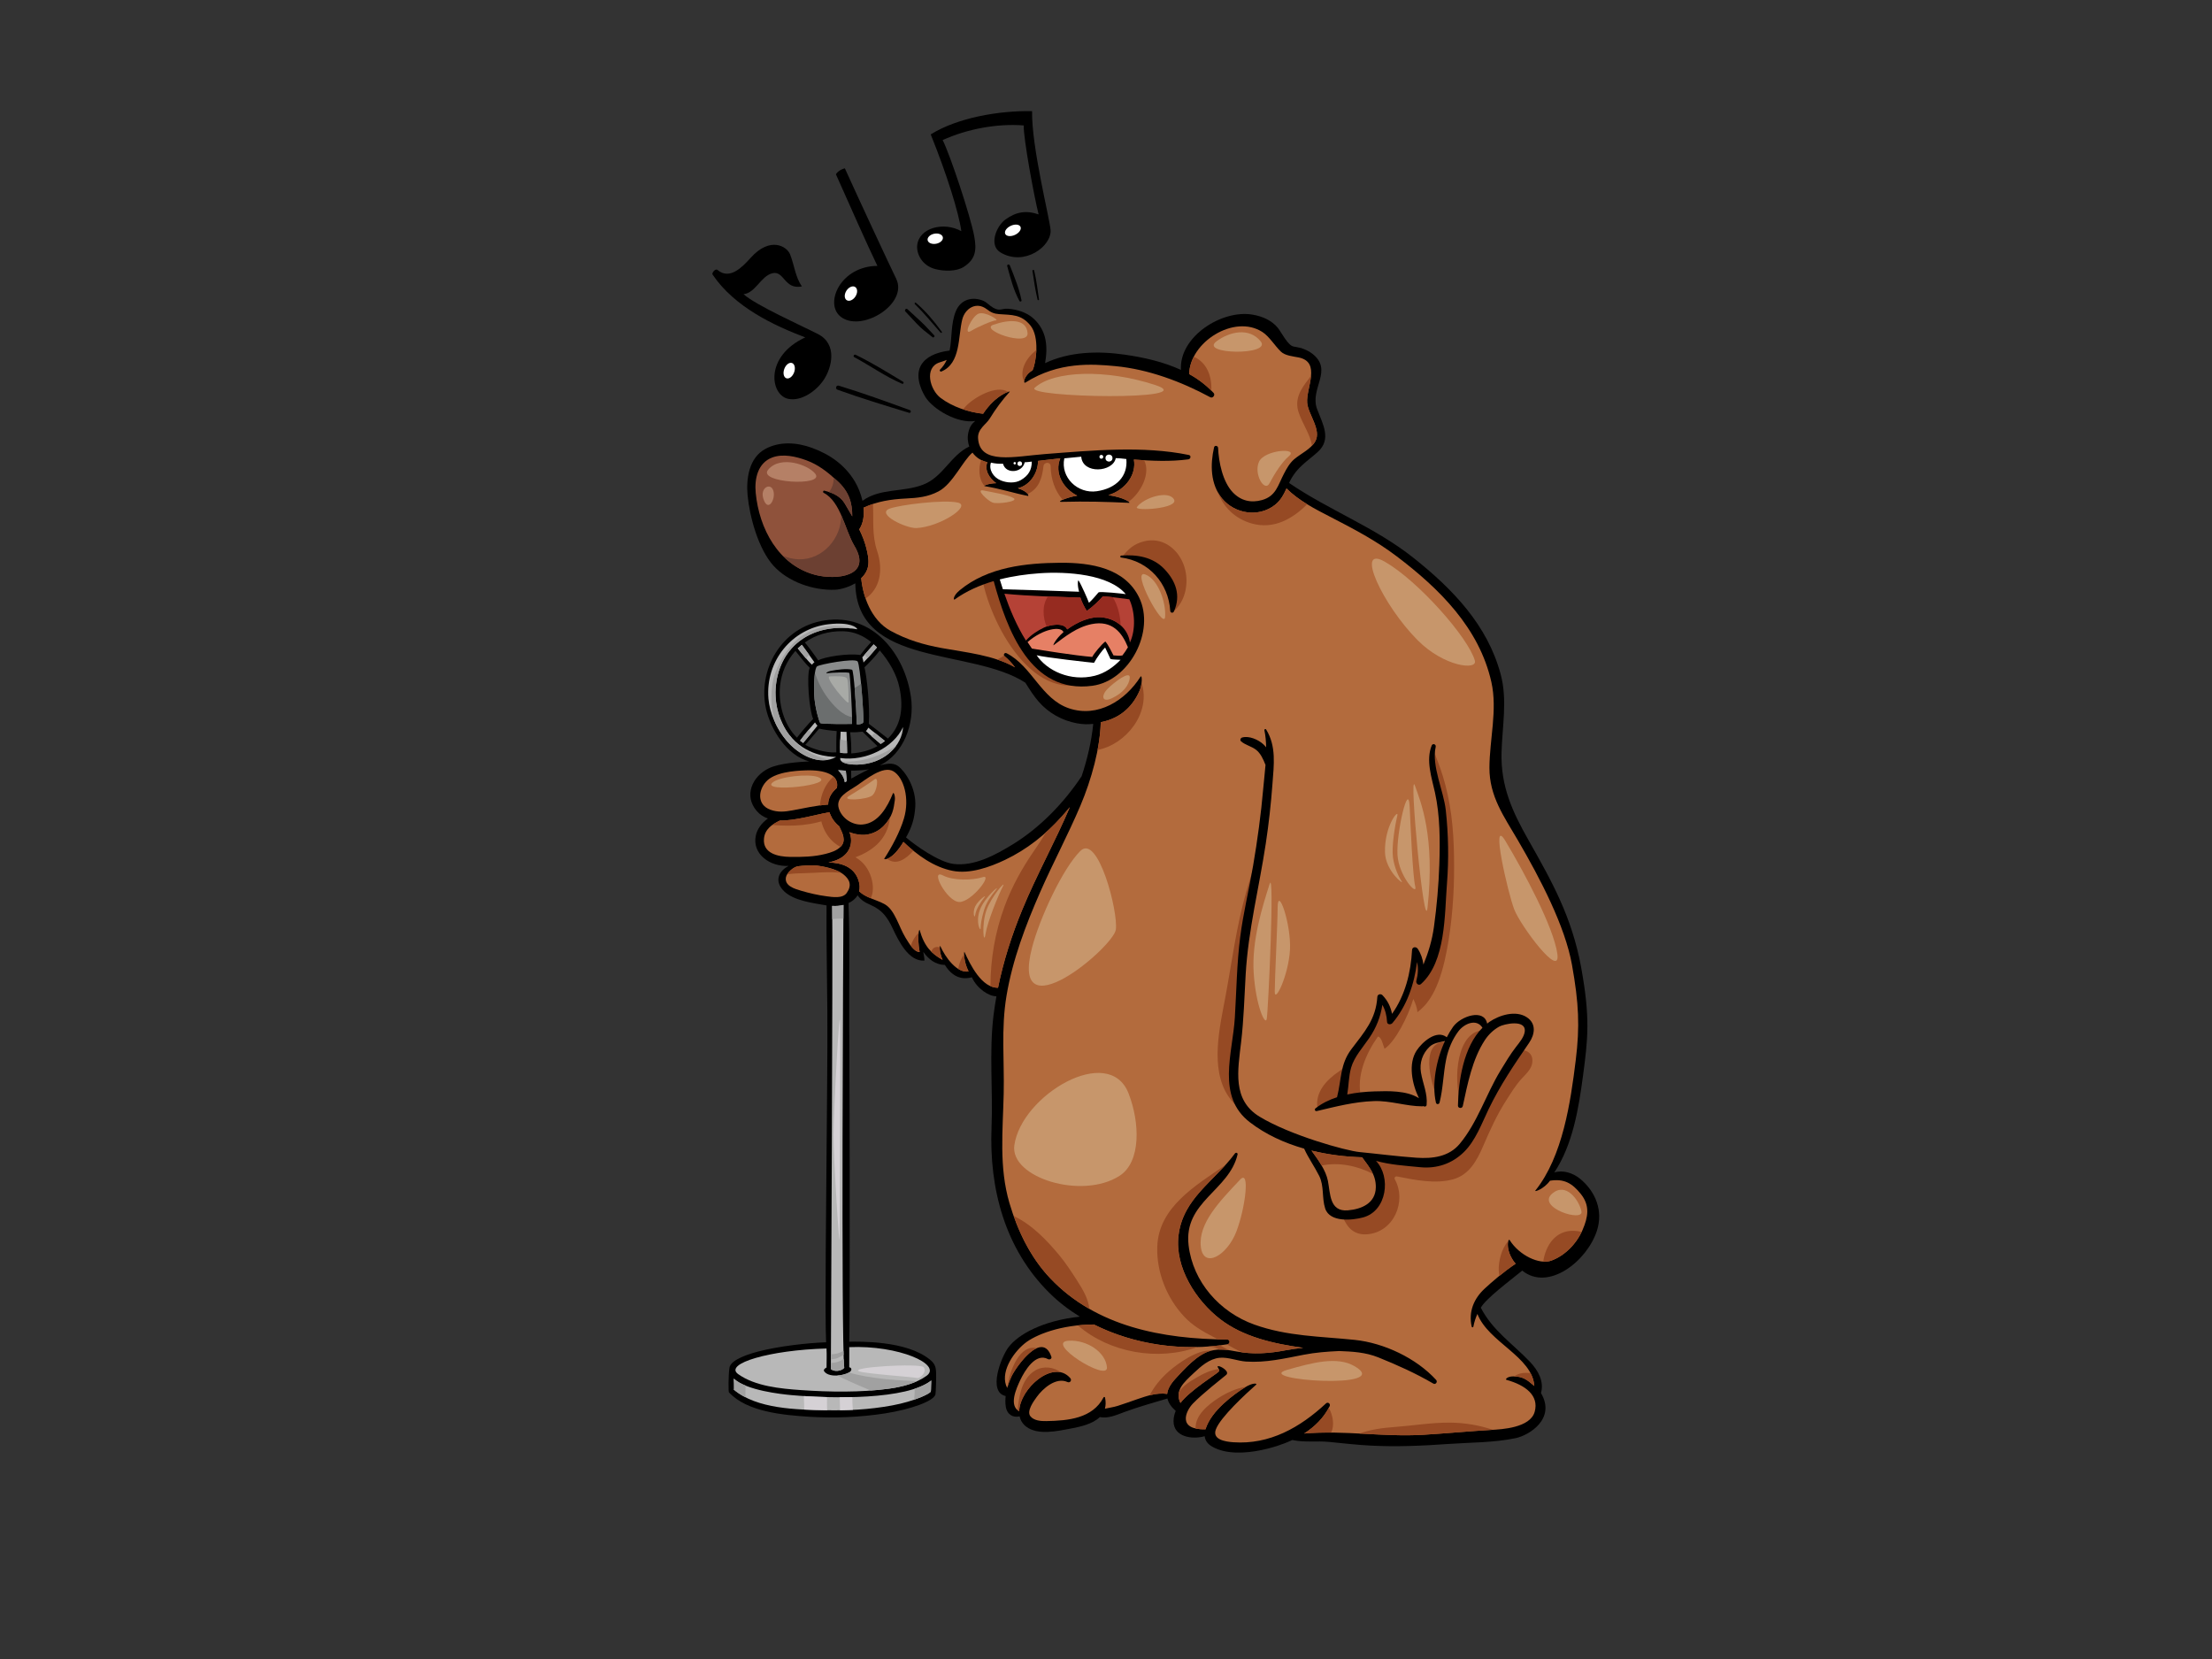 <?xml version="1.0" encoding="utf-8"?>
<!-- Generator: Adobe Illustrator 17.0.0, SVG Export Plug-In . SVG Version: 6.00 Build 0)  -->
<!DOCTYPE svg PUBLIC "-//W3C//DTD SVG 1.1//EN" "http://www.w3.org/Graphics/SVG/1.1/DTD/svg11.dtd">
<svg version="1.1" id="Layer_1" xmlns="http://www.w3.org/2000/svg" xmlns:xlink="http://www.w3.org/1999/xlink" x="0px" y="0px"
	 width="800px" height="600px" viewBox="0 0 800 600" enable-background="new 0 0 800 600" xml:space="preserve">
<rect x="0" y="0" width="800" height="600" fill="#333333" stroke="none"/>
<g>
	<path d="M571.553,426.397c-2.667-2.225-6.331-3.341-9.419-2.355c6.703-10.125,8.811-23.158,10.388-35.021
		c1.761-13.284,2.67-20.754-0.659-39.058c-3.329-18.301-10.627-31.248-18.997-46.007c-5.906-10.414-10.15-19.597-9.811-31.891
		c0.26-9.399,2.169-18.842-0.293-28.12c-4.752-17.898-17.439-30.971-31.561-42.196c-13.932-11.079-30.423-17.144-44.99-27.075
		c0.16-0.334,0.32-0.669,0.494-1.004c2.425-4.67,5.965-6.736,9.8-10.138c5.241-4.652,1.855-10.205-0.156-15.576
		c-2.818-7.525,6.134-14.084-1.89-20.154c-1.233-0.935-2.46-1.406-3.88-1.923c-0.933-0.184-1.865-0.375-2.796-0.566
		c-2.016-0.414-4.209-4.924-5.605-6.692c-2.198-2.779-5.694-4.223-9.08-4.816c-11.139-1.962-26.705,7.926-25.992,19.978
		c-6.32-2.918-13.377-4.499-20.095-5.481c-10.011-1.46-20.219-1.125-29.036,3.028c1.025-5.972,0.652-11.84-4.348-16.265
		c-2.413-2.136-5.9-3.185-9.044-3.403c-2.667-0.186-3.132,1.393-6.501-1.133c-0.687-0.517-1.519-1.335-2.342-1.692
		c-3.977-1.714-8.234-0.61-10.022,3.661c-1.892,4.519-1.335,9.662-2.272,14.294c-3.532,0.441-7.439,1.554-9.675,4.312
		c-2.971,3.664-1.288,8.866,0.872,12.417c2.727,4.483,11.743,9.782,18.053,8.727c-1.089,0.932-1.955,1.915-2.452,4.069
		c-0.414,1.796-0.267,3.581,0.31,5.181c-6.76,3.17-9.474,11.024-16.691,13.787c-7.438,2.847-15.484,1.167-21.935,5.839
		c-0.575-2.577-1.596-5.042-2.745-6.973c-3.558-5.969-9.024-9.807-15.514-12.178c-5.495-2.006-11.726-2.448-16.961,0.44
		c-5.889,3.252-6.865,10.826-6.332,16.635c0.724,7.875,3.915,19.515,9.355,25.533c5.324,5.887,14.43,8.996,22.197,8.712
		c2.474-0.091,5.397-1.178,7.414-2.324c0.44,30.447,41.97,23.246,61.5,35.936c1.496,2.389,2.995,4.774,4.825,6.869
		c3.586,4.111,8.469,6.816,13.797,7.813c2.047,0.382,4.027,0.436,5.923,0.216c-0.66,6.532-2.17,12.808-4.194,18.931
		c-6.478,9.695-15.014,18.552-24.864,24.607c-6.323,3.886-13.966,8.028-21.446,7.117c-5.363-0.654-13.916-6.768-17.204-9.597
		c2.064-3.598,3.065-6.712,3.346-11.023c0.449-6.904-3.712-12.944-6.221-14.782c-2.036-1.491-4.683-0.678-6.514-0.292
		c8.392-4.066,12.578-14.829,11.18-24.642c-2.235-15.665-13.809-30.4-31.192-27.751c-15.915,2.427-24.258,18.171-21.261,31.858
		c1.661,7.577,7.611,17.096,15.662,19.144c-3.882,0.192-10.864,0.678-14.603,2.483c-6.04,2.918-9.133,9.917-4.408,15.43
		c1.145,1.338,2.529,2.204,4.07,2.735c-2.203,1.501-3.913,3.835-4.4,6.262c-1.332,6.649,5.172,11.248,11.912,10.884
		c-3.521,1.734-5.464,5.535-1.642,9.198c3.589,3.442,10.428,4.214,15.326,5.091c-0.103,12.781,0.205,25.969,0.295,38.85
		c0.098,13.972-0.204,37.329-0.292,51.302c-0.086,13.409-0.649,58.342-0.158,67.844c-7.066,0.258-17.251,1.442-24.471,3.323
		c-2.817,0.734-10.079,2.809-10.495,5.924c-0.416,3.117-0.378,8.641-0.186,8.849c6.512,7.099,19.672,8.245,29.271,8.855
		c8.706,0.551,18.526,0.127,27.143-1.22c9.52-1.489,17.704-4.481,18.275-6.872c0.173-0.722,0.331-6.54,0.218-8.31
		c-0.113-1.77-0.535-2.905-2.192-4.262c-8.552-7.01-25.665-6.501-29.198-6.495c0.224-6.534,0.163-47.282,0.163-61.084
		c0-14.486-0.085-38.336-0.162-52.819c-0.08-14.812,0.242-30.473-0.25-44.734c1.386-0.651,2.558-1.577,3.268-2.817
		c1.177,1.738,2.732,2.63,4.801,3.543c4.225,1.867,6.035,4.515,7.965,8.588c2.054,4.338,5.661,11.881,11.401,11.498
		c0.074-0.855-0.372-2.685-0.412-3.16c1.903,2.657,4.438,4.688,7.813,4.721c3.347,5.433,7.476,5.094,9.771,4.478
		c1.832,4.114,6.319,7.004,8.882,6.839c-0.426,2.385-0.807,4.779-1.093,7.194c-1.577,13.311-0.144,26.868-0.683,40.248
		c-0.891,22.148,4.821,43.892,20.901,59.845c3.323,3.297,7.043,6.147,11.026,8.606c-13.214,1.403-22.252,6.334-25.823,11.097
		c-2.644,3.527-7.587,16.208-0.998,17.611c-0.138,1.245-0.148,2.498,0.027,3.734c0.417,2.936,2.617,4.206,5.019,3.617
		c0.307,1.405,1.041,2.676,2.338,3.687c4.204,3.268,11.417,1.619,16.152,0.728c3.692-0.693,8.004-1.714,10.513-4.153
		c2.974,0.627,6.052-0.782,8.901-1.831c5.213-1.92,10.279-3.315,15.554-4.889c0.329,1.506,1.318,2.976,2.995,4.493
		c-0.504,1.192-0.786,2.451-0.776,3.794c0.037,5.623,6.737,6.634,11.255,5.35c0.154,1.468,0.965,2.767,2.707,3.764
		c5.076,2.91,12.169,2.403,17.701,1.272c3.76-0.77,7.66-1.962,11.294-3.669c0.007,0.001,0.013,0.008,0.02,0.008
		c4.416,0.961,8.903,0.248,13.383,0.698c5.01,0.504,9.974,1.068,15.01,1.328c9.354,0.482,18.7,0.066,28.034-0.597
		c8.008-0.568,16.445-0.447,24.317-2.102c4.794-1.006,14.675-6.942,9.162-16.312c1.196-4.199-1.042-8.21-4.008-11.314
		c-6.407-6.704-13.46-11.248-17.753-19.54c1.722-3.21,10.159-9.509,14.983-13.432c9.425,7.654,23.456-3.415,27.014-14.438
		C579.866,437.939,577.111,431.029,571.553,426.397z M311.134,236.892c-4.467-0.683-12.979,0.625-15.221,1.948
		c-0.896-1.376-3.565-5.008-4.824-6.482c3.971-2.838,8.67-4.152,13.795-4.061c3.932,0.073,7.317,1.583,10.179,3.901
		C313.731,233.616,312.348,235.275,311.134,236.892z M325.283,248.611c1.721,8.049,0.25,14.312-4.165,18.496
		c-0.683-0.536-5.545-4.373-6.896-5.315c0.419-6.587-0.71-16.96-1.569-20.464c1.627-1.535,3.779-3.749,5.534-6.078
		C321.645,239.311,324.261,243.832,325.283,248.611z M292.839,241.513c-1.217,2.781-0.137,15.659,1.259,18.496
		c-1.413,1.32-5.067,5.67-5.868,6.789c-5.066-5.042-6.747-12.814-6.091-18.87c0.503-4.643,2.312-8.843,5.538-12.528
		C288.999,237.026,291.395,240.189,292.839,241.513z M302.454,272.113c-4.086,0.276-9.294-1.554-11.213-2.734
		c0.878-0.905,3.341-3.907,5.022-5.866c1.992,0.473,4.317,0.732,6.334,0.88C302.394,267.044,302.476,271.505,302.454,272.113z
		 M317.346,269.851c-2.736,1.504-5.966,2.421-9.484,2.634c0.067-2.438-0.071-5.262-0.402-7.654c1.812,0.062,3.22-0.074,4.519-0.213
		C312.766,265.533,316.516,268.991,317.346,269.851z M307.824,278.697c1.366,0.023,4.648-0.065,6.452-0.497
		c-1.851,0.878-5.809,3.055-6.409,3.376C307.868,280.784,307.812,279.716,307.824,278.697z"/>
	<path fill="#8F523B" d="M294.848,207.912c-13.388-3.531-20.287-16.782-21.531-29.633c-0.492-5.096,0.718-10.826,5.937-12.806
		c3.931-1.492,8.68-0.359,12.445,1.024c4.331,1.59,7.695,4.317,11.057,7.371c4.376,3.975,5.494,8.035,5.472,12.882
		c-0.886-1.539-1.789-3.054-2.646-4.536c-1.625-2.808-4.438-4.002-7.435-4.75c-0.473-0.115-0.653,0.578-0.249,0.785
		c6.207,3.178,7.693,13.488,11.094,19.15C315.74,208.639,302.174,209.844,294.848,207.912z"/>
	<path fill="#6C4032" d="M299.811,177.951c2.346,0.775,4.451,1.986,5.77,4.262c0.857,1.482,1.76,2.997,2.646,4.536
		c0.022-4.847-1.096-8.907-5.472-12.882c-0.418-0.381-0.835-0.754-1.254-1.121C301.567,174.616,300.974,176.547,299.811,177.951z"/>
	<path fill="#6C4032" d="M308.993,197.399c-1.815-3.025-3.089-7.368-4.823-11.245c0.381,8.28-6.589,16.399-15.317,16.128
		c-2.038-0.062-3.98-0.554-5.825-1.361c3.154,3.246,7.071,5.736,11.819,6.991C302.174,209.844,315.74,208.639,308.993,197.399z"/>
	<path fill="#B8B8B8" d="M309.859,276.539c-3.69,0.044-6.268-0.859-5.961-2.398c9.156,1.323,19.387-3.869,22.705-11.213
		C326.326,269.441,319.935,276.415,309.859,276.539z"/>
	<path fill="#B8B8B8" d="M306.387,272.39c-0.829,0.03-2.089-0.032-2.519-0.124c-0.153-2.211,0.031-5.128,0.154-7.648
		c0.496,0.08,1.982,0.05,2.119,0.068C306.274,267.102,306.341,269.866,306.387,272.39z"/>
	<path fill="#B8B8B8" d="M305.906,278.739c0.162,1.356,0.216,2.627,0.322,3.79c-0.228,0.131-0.458,0.249-0.682,0.387
		c-0.322-1.973-1.329-3.246-2.439-4.356C303.525,278.564,305.17,278.667,305.906,278.739z"/>
	<path fill="#8A8C8C" d="M296.647,261.485c-0.398-0.492-2.078-6.055-2.19-10.524c-0.113-4.471,0.134-9.203,1.024-9.94
		c0.892-0.735,13.577-3.102,14.682-1.811c0.957,1.113,2.429,21.29,2.031,22.056c-0.304,0.584-1.608,0.813-2.335,0.705
		c-0.125-5.865-1.102-19.588-1.691-19.754c-1.752-0.489-5.443-0.063-7.843,0.444c-1.099,0.233-1.989,0.941-1.16,0.817
		c1.26-0.186,7.801-0.512,8.02-0.062c0.218,0.452,1.044,12.596,0.973,18.395C307.809,261.832,297.047,261.976,296.647,261.485z"/>
	<path fill="#6B6E6E" d="M299.246,252.252c-2.019-2.738-3.5-5.726-4.517-8.887c-0.273,1.959-0.341,4.826-0.272,7.596
		c0.113,4.469,1.792,10.032,2.19,10.524c0.4,0.491,11.162,0.347,11.511,0.326c0.009-0.737,0.004-1.574-0.013-2.478
		C304.607,258.801,301.202,254.904,299.246,252.252z"/>
	<path fill="#6B6E6E" d="M309.445,248.612c-0.125,0.071-0.247,0.088-0.362,0.083c0.378,4.421,0.707,10.044,0.775,13.276
		c0.727,0.107,2.031-0.121,2.335-0.705c0.239-0.459-0.194-7.871-0.784-13.988C310.782,247.759,310.139,248.221,309.445,248.612z"/>
	<path fill="#B8B8B8" d="M288.509,234.495c0.477-0.453,0.976-0.884,1.494-1.291c0.723,0.939,3.752,5.171,4.554,6.334
		c-0.118,0-0.732,0.601-0.908,0.856C292.378,239.331,289.371,235.596,288.509,234.495z"/>
	<path fill="#B8B8B8" d="M294.745,261.276c0.271,0.418,0.572,0.808,0.896,1.174c-1.02,1.37-4.264,5.072-5.181,6.263
		c-0.379-0.261-0.746-0.547-1.104-0.85C290.504,266.245,293.053,263.237,294.745,261.276z"/>
	<path fill="#B8B8B8" d="M313.159,264.394c0.292-0.18,0.85-1.078,0.878-1.22c1.69,1.353,5.263,4.194,6.022,4.824
		c-0.36,0.278-1.153,0.82-1.536,1.074C317.448,268.241,314.468,265.632,313.159,264.394z"/>
	<path fill="#B8B8B8" d="M315.971,233.033c0.318,0.294,0.897,0.793,1.2,1.106c-1.137,1.424-3.799,4.413-4.888,5.468
		c-0.048-0.686-0.304-1.381-0.427-1.874C313.053,236.381,314.68,234.445,315.971,233.033z"/>
	<path fill="#B8B8B8" d="M284.468,267.855c-3.656-4.298-6.125-10.047-6.553-15.187c-1.13-13.527,8.454-25.403,21.807-26.919
		c7.806-0.887,10.322,1.229,10.292,1.844c-14.594-2.61-26.912,4.64-29.217,18.895c-1.09,6.738,0.549,13.921,4.669,19.268
		c5.899,7.648,14.395,7.911,16.945,8.002C296.481,277.046,289.033,273.226,284.468,267.855z"/>
	<path fill="#B36B3D" d="M277.037,282.727c3.084-3.451,10.17-3.962,14.273-4.114c7.09-0.264,12.326,1.587,11.36,6.348
		c-1.827,1.577-3.129,3.513-3.152,6.028c-0.036,0-0.071-0.005-0.109-0.003c-4.313,0.34-8.5,1.284-12.744,2.077
		c-2.83,0.532-5.32,0.793-8.083-0.23C273.794,291.061,274.171,285.935,277.037,282.727z"/>
	<path fill="#B36B3D" d="M276.301,303.301c0.303-3.368,2.898-5.194,5.752-6.541c5.93,0.073,13.224-2.276,17.924-2.956
		c0.661,2.018,1.92,3.705,3.515,5.014c1.192,2.432,2.682,5.215,0.556,7.389c-1.464,1.497-3.549,2.119-5.519,2.624
		c-4.123,1.059-8.515,1.142-12.746,1.081C281.431,309.848,275.815,308.708,276.301,303.301z"/>
	<path fill="#964A24" d="M300.853,295.702c-0.346-0.598-0.655-1.223-0.877-1.898c-4.7,0.68-11.993,3.028-17.924,2.956
		c-0.98,0.461-1.921,0.986-2.759,1.607C286.667,298.957,293.892,298.652,300.853,295.702z"/>
	<path fill="#B8B8B8" d="M336.653,503.217c-0.103,0.728-5.754,3.556-14.046,5.085c-8.467,1.559-16.401,1.88-24.142,1.72
		c-10.213-0.208-24.778-0.4-33.08-7.449c0.054-0.119,0.088-0.257,0.088-0.421c0.006-1.184-0.002-2.374-0.085-3.554
		c4.52,4.25,17.169,5.638,20.922,5.971c14.855,1.317,41.665,1.713,50.497-5.301C336.712,500.371,336.757,502.489,336.653,503.217z"
		/>
	<path fill="#D5D1D5" d="M299.098,505.278c-2.932-0.074-5.756-0.204-8.359-0.371c0.042,1.628,0.085,3.256,0.117,4.888
		c2.678,0.13,5.261,0.181,7.609,0.228c0.226,0.006,0.455,0.006,0.681,0.009C299.095,508.445,299.075,506.863,299.098,505.278z"/>
	<path fill="#D5D1D5" d="M308.248,505.278c-1.517,0.038-3.034,0.056-4.538,0.054c0.02,1.569,0.047,3.139,0.101,4.705
		c1.534-0.018,3.079-0.063,4.635-0.139C308.315,508.361,308.262,506.822,308.248,505.278z"/>
	<path fill="#B8B8B8" d="M307.141,487.214c17.822-0.778,33.616,6.235,28.004,10.338c-3.768,2.757-9.009,4.045-13.552,4.672
		c-10.234,1.414-21.598,1.242-31.99,0.515c-7.349-0.515-16.47-1.371-22.625-5.768c-5.297-3.782,11.432-8.718,31.937-9.272
		c0.141,2.273,0.016,4.814,0.016,6.893c-0.034,0.009-1.39,0.63-0.831,1.402c1.923,2.649,8.74,1.284,9.664-0.258
		c0.295-0.494,0.156-1.092-0.623-1.247C307.143,492.67,307.141,489.865,307.141,487.214z"/>
	<path fill="#B8B8B8" d="M300.967,327.63c1.366,0.107,2.775-0.011,4.087-0.347c-0.094,13.314-0.879,156.257,0.27,167.413
		c-0.944,1.19-3.69,1.56-4.832,0.417C300.493,493.863,301.271,341.431,300.967,327.63z"/>
	<path fill="#A1A1A1" d="M306.69,275.448c-0.75,0.017-1.493-0.006-2.232-0.044c0.924,0.748,2.891,1.164,5.4,1.134
		c6.543-0.082,11.517-3.055,14.288-6.911C319.035,273.16,312.98,275.314,306.69,275.448z"/>
	<path fill="#A1A1A1" d="M303.889,267.411c-0.075,1.714-0.119,3.432-0.021,4.854c0.43,0.092,1.69,0.154,2.519,0.124
		c-0.028-1.471-0.063-3.019-0.113-4.536C305.469,267.772,304.672,267.629,303.889,267.411z"/>
	<path fill="#A1A1A1" d="M305.906,278.739c0.162,1.356,0.216,2.627,0.322,3.79c-0.228,0.131-0.458,0.249-0.682,0.387
		c-0.322-1.973-1.329-3.246-2.439-4.356C303.525,278.564,305.17,278.667,305.906,278.739z"/>
	<path fill="#A1A1A1" d="M292.616,236.799c-1.063-1.486-2.204-3.065-2.614-3.596c-0.518,0.408-1.017,0.838-1.494,1.291
		c0.519,0.66,1.803,2.261,3.026,3.672C291.87,237.691,292.232,237.234,292.616,236.799z"/>
	<path fill="#A1A1A1" d="M292.52,263.894c-1.235,1.474-2.462,2.98-3.164,3.969c0.358,0.304,0.725,0.589,1.104,0.85
		c0.535-0.696,1.856-2.241,3.07-3.679C293.164,264.678,292.829,264.297,292.52,263.894z"/>
	<path fill="#A1A1A1" d="M315.665,265.702c-0.125,0.204-0.257,0.403-0.4,0.599c1.255,1.11,2.606,2.267,3.258,2.77
		c0.384-0.254,1.177-0.796,1.536-1.074c-0.487-0.408-2.129-1.716-3.692-2.963C316.132,265.256,315.899,265.478,315.665,265.702z"/>
	<path fill="#A1A1A1" d="M313.753,238.064c1.202-1.311,2.651-2.965,3.417-3.925c-0.303-0.313-0.882-0.811-1.2-1.106
		c-1.004,1.099-2.195,2.492-3.244,3.703C313.047,237.195,313.397,237.633,313.753,238.064z"/>
	<path fill="#A1A1A1" d="M282.918,261.577c-2.201-4.625-2.948-9.982-2.122-15.089c2.205-13.646,13.596-20.849,27.367-19.15
		c-5.969-1.542-11.831-1.166-17.494,2.267c-0.656,0.397-1.282,0.822-1.884,1.263c-4.309,3.727-7.56,9.049-9.122,14.761
		c-1.088,5.326-0.9,10.872,0.766,15.898c1.072,2.27,2.433,4.442,4.038,6.328c3.888,4.572,9.863,8.003,15.212,6.899
		C292.161,273.084,285.869,268.445,282.918,261.577z"/>
	<path fill="#A1A1A1" d="M269.594,505.327c0.006-1.406,0.021-2.814,0.041-4.223c-1.707-0.698-3.2-1.522-4.246-2.506
		c0.082,1.18,0.091,2.37,0.085,3.554c-0.001,0.165-0.035,0.302-0.088,0.421C266.651,503.649,268.076,504.547,269.594,505.327z"/>
	<path fill="#A1A1A1" d="M330.824,502.249c-0.026,1.329-0.097,2.657-0.211,3.983c3.721-1.273,5.975-2.557,6.041-3.015
		c0.104-0.728,0.06-2.845,0.155-3.95C335.294,500.469,333.244,501.45,330.824,502.249z"/>
	<path fill="#A1A1A1" d="M306.985,496.399c-0.956,0.548-2.561,0.983-4.184,1.072c3.984,1.965,8.053,3.743,12.159,5.434
		c2.247-0.166,4.468-0.382,6.634-0.681c3.247-0.445,6.842-1.244,10.008-2.663C323.303,499.098,314.963,498.643,306.985,496.399z"/>
	<path fill="#A1A1A1" d="M305.023,332.254c0.014-2.287,0.025-3.992,0.032-4.972c-1.312,0.337-2.721,0.455-4.087,0.347
		c0.022,0.959,0.037,2.613,0.048,4.82C302.334,332.248,303.673,332.206,305.023,332.254z"/>
	<path fill="#A1A1A1" d="M300.517,489.8c-0.004,0.634-0.007,1.231-0.008,1.757c1.556,0.098,3.133-0.574,4.586-1.601
		c-0.013-0.436-0.026-0.903-0.037-1.388C303.701,489.342,302.187,489.8,300.517,489.8z"/>
	<path fill="#A1A1A1" d="M300.502,492.893c-0.007,1.353-0.01,2.134-0.01,2.219c1.142,1.143,3.888,0.773,4.832-0.417
		c-0.067-0.64-0.126-1.723-0.18-3.19C303.665,492.409,302.087,492.961,300.502,492.893z"/>
	<path fill="#B36B3D" d="M306.225,322.949c-1.504,2.125-5.185,1.476-7.339,1.196c-3.073-0.399-6.216-1.127-9.183-2.007
		c-2.247-0.668-6.005-1.714-5.473-4.817c0.282-1.634,2.697-3.835,4.492-4.046c1.794-0.215,4.704-0.471,6.834-0.215
		c2.13,0.261,6.754,1.143,9.197,2.962C307.402,317.998,308.174,320.197,306.225,322.949z"/>
	<path fill="#B36B3D" d="M348.8,344.274c-0.175-0.384-0.449,3.141,1.494,7.059c-4.175,0.734-8.377-5.069-10.228-9.165
		c-0.207-0.456-0.53,1.862,0.832,4.966c-3.901-2.16-6.569-4.7-8.304-10.769c-0.168-0.584-0.979,2.386,0.006,7.923
		c-1.99,0.044-3.721-2.891-5.101-5.149c-1.29-2.115-2.167-4.49-3.266-6.705c-0.992-1.997-2.225-4.256-4.253-5.393
		c-3.027-1.699-6.664-2.226-9.267-4.676c0.296-1.169,0.267-2.512-0.25-4.055c-1.612-4.812-6.103-6.27-10.853-6.392
		c8.156-1.559,9.122-7.279,7.598-10.947c1.384,0.538,2.852,0.865,4.314,0.955c3.05,0.187,5.992-1.095,8.058-3.203
		c3.327-3.394,3.646-6.504,4.034-9.224c0.236-1.648-0.419-3.201-0.683-2.547c-1.941,4.789-5.232,10.769-10.993,11.245
		c-3.737,0.31-7.516-2.3-8.586-5.85c-1.239-4.125,3.62-6.279,6.303-8.077c3.383-2.273,9.697-7.568,13.473-5.307
		c3.775,2.267,5.929,9.858,3.798,17.043c-1.451,4.891-4.325,10.21-7.09,14.507c-0.373,0.582,2.932,0.649,6.896-6.032
		c4.948,4.759,11.056,9.174,17.853,10.482c6.211,1.201,13.361-1.337,18.902-3.977c7.936-3.782,14.678-9.154,20.52-15.697
		c0.966-1.083,1.956-2.208,2.923-3.371c-5.33,12.509-12.068,24.592-17.235,37.137c-3.762,9.135-6.785,18.529-8.744,28.177
		C355.045,357.347,350.916,348.908,348.8,344.274z"/>
	<path fill="#964A24" d="M299.408,290.985c0.039-0.002,0.073,0.003,0.109,0.003c0.024-2.515,1.325-4.451,3.152-6.028
		c0.353-1.743-0.131-3.09-1.224-4.093c-2.945,2.575-4.588,6.425-4.896,10.434C297.498,291.176,298.449,291.061,299.408,290.985z"/>
	<path fill="#964A24" d="M299.977,293.804c-1.013,0.145-2.163,0.379-3.378,0.639c0.47,4.897,2.917,9.529,7.365,11.838
		c0.027-0.024,0.057-0.048,0.084-0.074c2.125-2.173,0.636-4.957-0.556-7.389C301.897,297.508,300.638,295.821,299.977,293.804z"/>
	<path fill="#964A24" d="M290.986,315.791c4.426-0.079,8.873-0.677,13.255-0.092c-2.527-1.593-6.689-2.394-8.685-2.639
		c-2.13-0.257-5.039,0-6.834,0.215c-1.405,0.165-3.174,1.545-4.018,2.923C286.761,315.918,288.858,315.829,290.986,315.791z"/>
	<path fill="#964A24" d="M314.894,324.86c1.949-3.462,0.423-11.597-5.52-14.805c5.499-2.09,11.62-5.948,12.527-14.445
		c-0.548,1.009-1.273,2.045-2.321,3.113c-2.066,2.108-5.008,3.391-8.058,3.203c-1.463-0.089-2.93-0.417-4.314-0.955
		c1.524,3.669,0.558,9.389-7.598,10.947c4.75,0.122,9.241,1.58,10.853,6.392c0.517,1.543,0.546,2.886,0.25,4.055
		C311.934,323.515,313.387,324.236,314.894,324.86z"/>
	<path fill="#964A24" d="M332.236,337.353c-1.383,1.34-2.281,2.948-2.821,4.703c0.964,1.269,2.029,2.258,3.185,2.232
		C332.014,340.998,332.064,338.624,332.236,337.353z"/>
	<path fill="#964A24" d="M339.893,342.578c-0.054-0.006-0.1,0.009-0.156-0.003c-1.532-0.352-2.512,0.303-2.901,1.602
		c1.176,1.17,2.516,2.102,4.061,2.957C339.986,345.056,339.834,343.355,339.893,342.578z"/>
	<path fill="#964A24" d="M348.681,345.172c-0.039,0.012-0.062,0.036-0.1,0.048c-1.072,1.627-1.734,3.364-2.038,5.184
		c1.208,0.757,2.479,1.152,3.751,0.929C349.033,348.794,348.707,346.424,348.681,345.172z"/>
	<path fill="#964A24" d="M320.839,310.609c3.192,2.471,6.674,0.249,9.48-2.948c-1.251-1.022-2.454-2.09-3.589-3.181
		C324.272,308.623,322.07,310.168,320.839,310.609z"/>
	<path fill="#964A24" d="M384.006,295.288c-1.828,2.048-3.756,3.965-5.77,5.77c-1.247,2.208-2.662,4.348-4.154,6.501
		c-4.341,6.265-8.128,13.075-10.767,20.243c-3.478,9.447-5.068,19.04-5.113,28.836c0.87,0.385,1.782,0.612,2.747,0.594
		c1.959-9.648,4.982-19.043,8.744-28.177c5.167-12.545,11.905-24.628,17.235-37.137C385.962,293.08,384.972,294.205,384.006,295.288
		z"/>
	<path fill="#B36B3D" d="M572.348,444.849c-2.105,4.877-6.283,9.234-11.282,11.069c-4.335,1.592-11.603-1.912-15.049-7.38
		c-0.665-1.051-1.843,3.86,2.127,8.508c-4.504,3.019-8.787,6.771-11.177,8.984c-4.005,3.706-5.881,8.404-4.712,13.762
		c0.072,0.331,0.544,0.376,0.61,0.015c0.32-1.69,0.819-3.203,1.462-4.602c3.966,10.252,19.867,15.437,20.583,26.063
		c-2.74-2.377-4.187-3.474-7.646-3.474c-2.139,0-2.991,1.095-2.438,1.247c6.893,1.902,11.826,5.646,10.222,11.529
		c-1.607,5.881-12.092,6.366-15.587,6.57c-8.219,0.479-16.418,1.266-24.64,1.767c-14.345,0.873-28.902-1.696-43.157-0.459
		c3.867-2.483,7.156-5.712,9.219-9.869c0.42-0.841-0.592-1.687-1.308-1.021c-9.389,8.727-20.428,14.987-33.562,14.049
		c-2.793-0.201-7.661-0.915-6.282-4.637c1.645-4.44,10.974-12.997,14.598-16.205c0.462-0.409-1.075-0.9-4.279,1.128
		c-3.565,2.258-11.97,8.156-14.07,15.034c-10.233,0.238-7.187-6.581-4.529-9.33c3.506-3.625,10.583-9.148,12.007-10.34
		c1.423-1.187-1.957-3.255-2.852-3.17c-0.896,0.08,0.913,1.213,0.067,2.074c-0.844,0.858-10.286,6.706-13.752,11.243
		c-2.2-4.439,1.222-7.435,4.832-10.829c2.587-2.438,5.634-5.17,9.38-5.519c3.05-0.282,6.448,1.164,9.505,1.371
		c7.172,0.483,13.901-1.115,20.897-2.469c4.145-0.804,8.453-1.137,12.766-1.335c4.794,0.183,9.524,0.423,14.182,2.293
		c6.801,2.732,13.566,5.779,19.895,9.477c0.849,0.495,1.658-0.63,1.021-1.328c-7.211-7.889-18.889-13.379-29.455-14.478
		c-12.465-1.299-24.289-1.239-36.313-5.539c-12.427-4.445-22.192-15.341-23.761-28.667c-1.855-15.773,14.633-19.731,17.71-32.847
		c0.14-0.591-0.61-0.826-0.936-0.381c-7.437,10.128-18.832,16.202-20.425,29.71c-1.362,11.548,6.272,23.414,15.016,30.186
		c8.419,6.523,19.519,8.947,30.057,10.413c-2.116,0.21-4.254,0.491-6.449,0.906c-5.897,1.124-11.528,1.537-17.464,0.449
		c-3.401-0.621-6.209-1.151-9.602-0.254c-4.709,1.246-9.434,6.561-12.638,10.039c-1.843,2-2.849,3.809-3.021,5.534
		c-3.635-0.566-7.304,0.707-10.739,1.873c-2.399,0.81-4.761,1.71-7.18,2.46c-1.532,0.474-3.091,0.66-4.598,1.013
		c0.318-1.134,0.369-2.45,0.063-3.993c-0.056-0.282-0.415-0.365-0.557-0.092c-3.976,7.626-12.833,8.426-20.707,8.561
		c-1.883,0.035-4.394-0.125-5.708-1.701c-1.563-1.871,1.24-5.602,2.235-6.993c2.199-3.075,6.997-7.328,11.145-5.43
		c0.916,0.42,1.669-0.631,1.026-1.384c-6.077-7.087-18.263,3.72-18.502,11.961c-3.805-2.074-1.087-8.153,0.42-11.332
		c1.528-3.225,5.504-10.008,10.027-7.525c0.555,0.303,1.445-0.141,1.201-0.859c-3.288-9.694-12.689,3.412-14.471,7.207
		c-0.607,1.293-1.126,2.664-1.507,4.075c-2.747-5.289,1.831-12.37,6.193-16.001c3.995-3.324,13.397-6.901,25.162-6.957
		c14.768,7.438,32.406,9.769,48.294,7.156c1.08-0.178,1.029-1.707-0.097-1.716c-23.237-0.187-47.312-4.566-63.979-22.151
		c-7.201-7.596-11.815-17.196-14.746-27.149c-3.854-13.09-2.394-26.264-2.093-39.677c0.27-11.998-0.989-23.341,1.018-35.338
		c2.178-13.024,6.921-25.528,12.204-37.57c4.597-10.477,10.015-20.589,14.493-31.119c4.073-9.577,7.195-21.091,7.391-30.262
		c7.752-1.503,11.903-6.442,14.051-11.418c1.001-2.321,0.975-6.05,0.292-4.977c-5.412,8.514-15.371,14.883-25.801,11.387
		c-10.108-3.389-13.34-15.179-22.575-19.92c-0.762-0.391-1.376,0.566-0.72,1.107c1.428,1.175,2.646,2.536,3.76,3.986
		c-7.728-4.418-17.621-5.366-26.417-6.964c-6.622-1.201-12.661-2.971-18.61-6.247c-7.133-3.931-10.04-12.68-10.619-19.052
		c3.475-3.217,2.855-6.889,1.804-11.057c-0.566-2.24-1.462-4.433-2.509-6.578c1.461-2.24,1.84-5.036,1.568-7.857
		c4.966-2.27,9.711-3.03,15.314-3.308c4.292-0.211,7.987-0.569,11.828-2.599c5.138-2.716,8.775-11.149,12.245-13.996
		c1.246,1.723,3.107,2.994,5.368,3.441c-1.099,2.883,0.655,5.758,3.209,7.606c-3.118,0.101-4.671,0.989-4.224,1.062
		c5.736,0.93,10.79,2.605,15.723,3.557c0.378,0.074,0.178-1.545-3.66-2.794c4.301-1.029,7.246-5.371,7.294-9.884
		c2.682-0.311,5.365-0.646,8.042-0.92c-2.229,5.339,1.051,10.952,6.134,13.495c-2.676,0.332-8.006,2.3-5.687,2.241
		c9.376-0.24,15.788-0.021,24.421,0.358c0.711,0.032-1.248-1.843-7.461-2.794c6.51-2.019,10.176-7.73,9.206-12.858
		c6.565,0.479,13.126,0.79,19.711-0.082c0.846-0.115,1.115-1.383,0.165-1.58c-16.627-3.416-35.176-1.616-51.986-0.334
		c-10.933,0.829-23.715,4.09-24.243-5.767c-0.178-3.326,2.932-4.963,4.203-7.032c2.214-3.604,4.527-6.714,7.263-9.748
		c0.378-0.42-5.13,1.069-9.64,7.973c-5.344-0.583-11.067-2.491-15.369-5.727c-3.845-2.889-6.042-10.92-0.436-12.816
		c0.973-0.328,1.851-0.59,2.652-0.932c-0.564,1.255-1.34,2.441-2.427,3.53c-0.3,0.301,0.089,0.832,0.47,0.677
		c7.116-2.95,6.017-12.639,7.569-18.825c1.001-3.992,5.083-6.635,8.891-3.7c1.51,1.164,2.574,1.621,4.473,1.764
		c4.593,0.347,7.966,0.004,11.291,4.104c3.392,4.184,2.102,13.308,0.775,16.185c-3.334,2.039-3.416,4.987-2.608,4.475
		c12.113-7.656,24.216-6.739,32.511-5.96c11.98,1.13,23.873,5.591,34.397,11.267c0.872,0.471,1.856-0.817,1.191-1.544
		c-2.566-2.796-5.57-5.039-8.841-6.859c0.176-11.497,16.248-21.754,26.434-15.227c2.545,1.631,4.505,4.981,6.715,7.109
		c1.554,1.498,4.444,1.72,6.41,2.115c8.283,1.66,2.653,11.045,3.107,16.418c0.354,4.209,5.261,9.771,2.925,13.942
		c-1.557,2.782-5.259,4.439-7.611,6.448c-1.67,1.427-2.713,3.343-3.716,5.255c-2.161,4.123-2.84,8.083-7.921,9.512
		c-4.018,1.13-7.632,0.257-10.511-2.714c-3.734-3.857-5.168-11.054-5.382-16.153c-0.034-0.811-1.263-1.048-1.458-0.195
		c-1.418,6.232-1.356,13.356,2.92,18.522c4.569,5.514,13.137,6.926,19.046,2.336c2.133-1.657,3.198-3.752,4.23-5.987
		c4.449,4.421,10.18,7.352,15.72,10.209c8.469,4.368,16.551,8.576,24.166,14.353c15.445,11.71,29.83,25.912,34.213,45.462
		c2.25,10.032-0.667,20.816-0.704,30.95c-0.039,10.367,5.238,17.603,10.249,26.196c8.18,14.018,17.112,31.157,19.607,45.121
		c2.498,13.963,2.852,22.284,1.368,34.405c-1.861,15.163-4.688,34.845-14.617,47.238c-0.498,0.621,3.03-0.476,5.289-3.566
		c5.033-0.81,8.014,0.834,11.21,4.857C575.127,436.098,574.335,440.254,572.348,444.849z"/>
	<path fill="#964A24" d="M313.271,198.042c1.05,4.169,1.671,7.84-1.804,11.057c0.205,2.258,0.71,4.815,1.586,7.351
		c5.202-3.492,6.47-10.328,4.181-17.161c-1.945-5.8-1.216-11.178-1.518-17.005c-1.125,0.371-2.25,0.803-3.386,1.323
		c0.272,2.821-0.107,5.617-1.568,7.857C311.809,193.609,312.705,195.802,313.271,198.042z"/>
	<path fill="#964A24" d="M367.113,241.362c-1.114-1.45-2.332-2.811-3.76-3.986c-0.103-0.086-0.165-0.18-0.209-0.278
		c-0.788,0.566-1.64,1.016-2.511,1.43C362.902,239.286,365.084,240.204,367.113,241.362z"/>
	<path fill="#964A24" d="M375.426,166.692c-0.048,4.513-2.993,8.855-7.294,9.884c2.148,0.698,3.155,1.513,3.561,2.081
		c3.978-1.914,5.205-5.622,5.686-10.027c0.178-1.633,2.568-1.713,2.601,0c0.088,4.54,1.439,8.784,4.363,12.125
		c1.34-0.575,3.731-1.297,5.259-1.488c-5.082-2.543-8.362-8.156-6.134-13.495C380.792,166.045,378.109,166.38,375.426,166.692z"/>
	<path fill="#964A24" d="M400.874,179.072c4.31,0.658,6.569,1.761,7.313,2.367c4.274-3.087,8.062-9.988,5.628-14.981
		c-1.245-0.071-2.489-0.151-3.735-0.243C411.05,171.342,407.385,177.053,400.874,179.072z"/>
	<path fill="#964A24" d="M370.432,138.158c-0.143-0.73,0.538-2.74,3.012-4.253c0.643-1.396,1.273-4.265,1.37-7.325
		C371.24,129.349,368.431,133.977,370.432,138.158z"/>
	<path fill="#964A24" d="M485.973,385.973c-0.471,0.542-0.985,1.032-1.568,1.423c-4.86,3.243-8.771,7.703-7.94,13.267
		c2.785-0.773,5.458-1.921,8.266-2.62C485.328,394.026,485.36,389.968,485.973,385.973z"/>
	<path fill="#964A24" d="M520.479,398.166c-0.196-7.114-0.193-14.894,2.993-21.293C513.528,375.884,516.896,391.377,520.479,398.166
		z"/>
	<path fill="#964A24" d="M528.306,398.867c1.085-7.016,0.704-14.542,4.057-20.927c0.855-1.627,1.894-3.281,3.329-4.472
		c0.347-0.292,0.861-0.556,1.163-0.905C526.777,372.611,525.487,390.254,528.306,398.867z"/>
	<path fill="#964A24" d="M550.088,379.752c-0.027,0.048-0.051,0.1-0.081,0.145c-2.779,4.495-6.365,8.361-8.993,12.971
		c-3.401,5.965-6.446,12.121-9.89,18.061c-1.686,2.909-3.634,6.298-6.806,7.815c-4.039,1.93-8.624,1.74-12.992,1.593
		c-5.362-0.177-10.686-0.683-15.983-1.489c3.154,4.626,5.087,11.645,1.72,16.467c-2.275,3.261-7.204,5.89-11.332,4.999
		c1.525,3.673,4.013,6.446,8.73,6.082c9.589-0.745,14.409-11.837,9.986-19.916c-0.302-0.553,0.19-1.125,0.778-1.01
		c6.363,1.258,13.8,2.818,20.219,1.066c5.948-1.622,8.697-6.806,10.992-12.118c2.501-5.785,4.933-11.231,8.377-16.56
		c1.71-2.648,3.314-5.336,5.446-7.669c1.359-1.491,3.314-3.222,3.791-5.274C554.77,381.838,553.121,379.852,550.088,379.752z"/>
	<path fill="#964A24" d="M545.487,448.847c-2.471,2.664-3.616,7.578-3.441,10.722c0.036,0.64,0.106,1.266,0.211,1.871
		c1.809-1.474,3.818-3.009,5.884-4.394C545.222,453.625,545.092,450.071,545.487,448.847z"/>
	<path fill="#964A24" d="M569.227,445.134c-6.688-0.201-10.207,5.265-11.107,11.14c1.063,0.071,2.066-0.033,2.945-0.357
		c4.764-1.747,8.754-5.792,10.947-10.385C571.094,445.308,570.161,445.16,569.227,445.134z"/>
	<path fill="#964A24" d="M383.778,496.347c-2.676-1.944-6.405-2.469-9.373-0.708c-2.685,1.592-4.286,4.32-5.134,7.268
		c-0.671,2.327-1.042,4.726-1.21,7.144c0.165,0.131,0.335,0.257,0.535,0.364C368.796,503.496,377.42,494.772,383.778,496.347z"/>
	<path fill="#964A24" d="M433.047,487.178c-12.765,0.307-25.959-2.377-37.426-8.154c-2.007,0.009-3.94,0.125-5.794,0.323
		C401.244,489.25,418.819,492.33,433.047,487.178z"/>
	<path fill="#964A24" d="M422.776,495.928c-2.907,2.54-5.306,5.454-7.021,8.727c2.098-0.539,4.236-0.846,6.364-0.515
		c0.172-1.725,1.178-3.534,3.021-5.534c3.203-3.478,7.929-8.793,12.638-10.039c0.092-0.024,0.18-0.032,0.271-0.053
		C433.091,487.911,425.728,493.346,422.776,495.928z"/>
	<path fill="#964A24" d="M440.927,488.113c1.198-0.041,2.37,0.05,3.574,0.222c-1.097-0.577-2.186-1.163-3.271-1.769
		c-1.371,0.177-2.756,0.302-4.144,0.406c-0.074,0.035-0.152,0.062-0.225,0.097C438.353,486.988,439.746,487.281,440.927,488.113z"/>
	<path fill="#964A24" d="M364.381,501.622c0.369-1.282,0.837-2.534,1.392-3.716c1.143-2.43,5.412-8.668,9.197-10.295
		C368.991,486.035,365.122,495.355,364.381,501.622z"/>
	<path fill="#964A24" d="M440.776,495.127c-2.817,0.298-5.7,1.729-8.029,3.099c-2.038,1.198-5.128,2.963-6.391,5.33
		c-0.261,1.177-0.133,2.441,0.566,3.85c3.465-4.537,12.908-10.385,13.752-11.243C441,495.832,440.931,495.462,440.776,495.127z"/>
	<path fill="#964A24" d="M450.051,501.895c0.191-0.119,0.356-0.205,0.536-0.308c-3.573,0.485-7.2,2.258-9.969,4.052
		c-3.632,2.35-8.41,6.186-8.217,10.98c0.957,0.22,2.121,0.341,3.58,0.31C438.081,510.051,446.486,504.153,450.051,501.895z"/>
	<path fill="#964A24" d="M471.664,518.449c3.246-0.282,6.51-0.361,9.781-0.334c1.272-2.702,0.613-6.279-0.862-8.987
		C478.507,513.019,475.355,516.079,471.664,518.449z"/>
	<path fill="#964A24" d="M524.578,514.513c-6.766-0.071-13.361,1.077-20.08,1.571c-4.528,0.331-8.81,0.905-12.876,2.38
		c7.742,0.393,15.501,0.912,23.199,0.444c8.222-0.501,16.421-1.288,24.64-1.767c0.148-0.008,0.326-0.02,0.495-0.029
		C535.069,515.476,529.913,514.571,524.578,514.513z"/>
	<path fill="#964A24" d="M547.59,497.808c3.214,0.072,4.673,1.164,7.319,3.46c-0.112-1.663-0.598-3.195-1.35-4.634
		C551.396,496.331,549.279,496.544,547.59,497.808z"/>
	<path fill="#964A24" d="M472.762,145.699c-0.232-2.753,1.129-6.558,1.401-9.838c-0.264,0.399-0.542,0.793-0.85,1.189
		c-2.865,3.685-5.268,7.306-3.625,12.154c1.394,4.111,4.135,7.834,4.825,11.967c0.453-0.476,0.864-0.974,1.174-1.529
		C478.023,155.469,473.116,149.908,472.762,145.699z"/>
	<path fill="#964A24" d="M389.595,463.215c-2.025-3.164-4.082-6.339-6.482-9.234c-4.493-5.421-9.958-11.13-16.511-14.213
		c2.935,8.278,7.156,16.129,13.238,22.545c4.267,4.502,9.033,8.112,14.134,11.033C393.627,469.7,391.516,466.217,389.595,463.215z"
		/>
	<path fill="#964A24" d="M443.915,486.18c-0.068,0.011-0.137,0.02-0.207,0.029c1.778,1.016,3.567,2.003,5.398,2.877
		c5.308,0.724,10.417,0.299,15.738-0.714c2.195-0.415,4.333-0.696,6.449-0.906c-10.538-1.465-21.637-3.889-30.057-10.413
		c-8.744-6.772-16.378-18.638-15.016-30.186c1.361-11.548,9.885-17.668,16.976-25.528c-10.816,7.434-24.18,15.241-24.647,29.556
		c-0.3,9.225,3.432,18.574,9.749,25.3c2.983,3.173,6.611,5.312,10.456,7.277c0.576,0.295,1.145,0.613,1.716,0.927
		c1.118,0.027,2.235,0.056,3.349,0.065C444.944,484.473,444.995,486.002,443.915,486.18z"/>
	<path fill="#964A24" d="M451.75,402.95c-4.978-5.857-6.042-14.342-5.493-21.739c0.406-5.449,1.462-10.808,2.035-16.239
		c0.538-5.111,0.646-10.261,1.023-15.388c0.757-10.224,2.289-20.204,4.555-30.201c1.558-6.874,3.128-13.731,4.061-20.677
		c-0.562,2.101-1.141,4.199-1.788,6.277c-1.857,5.958-3.802,11.896-5.509,17.899c-3.5,12.314-5.087,24.906-7.413,37.466
		c-2.032,10.979-5.746,26.028,1.026,36.126c2.438,3.634,5.809,6.301,9.511,8.541C453.055,404.379,452.382,403.694,451.75,402.95z"/>
	<path fill="#964A24" d="M498.332,374.896c1.397,0.163,1.847,3.135,2.403,4.404c3.735-2.403,8.518-11.51,10.406-18.014
		c0.668,1.334,1.477,3.447,1.468,4.803c2.749-2.136,6.939-6.005,9.875-18.68c2.163-9.34,3.244-20.734,3.38-30.243
		c0.145-9.958-0.145-20.062-2.299-29.824c-0.936-4.261-2.142-8.31-3.734-12.364c-0.637-1.628-1.278-3.288-1.507-4.99
		c-0.465,2.001-0.734,4.045-0.701,6.126c0.051,3.444,0.918,6.698,1.568,10.014c0.202,0.719,0.402,1.43,0.586,2.134
		c1.631,6.141,2.347,12.343,2.172,18.712c-0.233,8.478-0.692,19.697-2.003,28.159c-0.891,5.758-0.933,9.873-3.498,14.459
		c-0.64,1.142-2.214,1.201-2.51,0c-0.441-1.8-0.921-3.382-1.719-4.851c-0.646,7.8-3.223,15.326-7.349,22.008
		c-0.571,0.924-2.108,0.822-2.377-0.31c-0.592-2.494-1.819-4.398-3.353-6.191c-0.674,11.578-8.555,16.871-11.152,22.698
		s-1.932,11.565-1.522,15.505c1.776-0.887,3.764-1.322,5.791-1.545C490.468,389.249,493.93,381.167,498.332,374.896z"/>
	<path fill="#964A24" d="M461.054,182.651c-5.909,4.59-14.478,3.178-19.046-2.336c-0.649-0.787-1.192-1.619-1.655-2.483
		c2.032,5.397,6.14,9.804,12.531,11.542c7.743,2.105,14.503-1.627,19.867-7.01c-2.687-1.645-5.238-3.486-7.466-5.7
		C464.253,178.9,463.187,180.995,461.054,182.651z"/>
	<path fill="#964A24" d="M431.743,129.023c-1.017,1.975-1.615,4.095-1.648,6.262c2.923,1.628,5.615,3.617,7.991,6.013
		C438.377,136.129,436.473,131.065,431.743,129.023z"/>
	<path fill="#964A24" d="M364.644,141.719c-4.339-2.681-12.3,2.031-15.218,5.045c-0.404,0.417-0.783,0.841-1.14,1.276
		c2.392,0.799,4.867,1.343,7.269,1.606C359.067,144.269,363.173,142.181,364.644,141.719z"/>
	<path fill="#964A24" d="M354.877,166.353c-1.1,2.793-0.933,7.072,1.164,9.346c0.209-0.258,1.692-0.865,4.252-0.949
		c-2.553-1.849-4.307-4.723-3.209-7.606C356.289,166.988,355.565,166.696,354.877,166.353z"/>
	<path fill="#964A24" d="M399.595,243.294c12.242-9.037,8.17-29.139-5.995-33.942c-13.176-4.468-25.488-2.098-38.01,1.692
		C359.992,230.127,377.728,259.437,399.595,243.294z"/>
	<path fill="#964A24" d="M413.691,195.796c-3.744,0.965-5.693,2.894-7.738,5.445c7.401,0.684,14.17,3.598,16.827,11.287
		c1.005,2.906,1.445,5.871,1.383,8.807c4.972-3.959,6.147-11.678,3.748-17.55C425.581,198.078,420.083,194.15,413.691,195.796z"/>
	<path fill="#964A24" d="M398.106,261.198c-0.067,3.128-0.496,6.54-1.166,10.044c10.446-2.038,19.449-13.581,15.92-24.268
		c-0.109,0.923-0.337,1.957-0.703,2.806C410.009,254.756,405.858,259.695,398.106,261.198z"/>
	<path fill="#FFFFFF" d="M370.604,167.188c0.711-0.06,1.9-0.119,2.56-0.248c-0.005,3.101-1.281,5.087-3.891,6.646
		c-2.141,1.281-5.091,1.075-7.301,0.172c-2.803-1.143-4.441-3.956-3.586-6.442c1.462,0.346,2.948,0.465,4.373,0.406
		C363.771,171.585,369.771,171.05,370.604,167.188z"/>
	<path fill="#FFFFFF" d="M384.924,165.763c1.009-0.095,5.113-0.526,6.12-0.595c0.535,6.476,11.527,5.585,12.479,0.536
		c0.823-0.03,2.911,0.178,3.833,0.305c0.622,6.23-3.655,10.627-10.671,11.651C389.774,178.67,383.467,172.679,384.924,165.763z"/>
	<path d="M295.857,120.835c-5.625-2.897-22.519-10.429-26.952-14.445c4.271-0.393,6.253-6.47,10.349-7.547
		c4.414-1.161,4.313,6.037,10.782,4.744c-2.373-3.235-2.782-7.846-4.312-11.645c-1.125-2.79-7.133-6.588-14.231,1.294
		c-2.91,3.232-7.547,8.194-12.013,4.383c-0.74-0.631-2.14,1.13-1.786,1.654c7.977,11.859,22.424,18.546,33.548,22.754
		c-14.789,6.787-12.756,20.905-6.102,22.239c4.681,0.935,10.137-2.829,12.875-7.041
		C300.817,132.912,302.973,124.501,295.857,120.835z"/>
	<path d="M305.56,60.894c-1.294,0.215-2.803,1.294-3.233,2.155c5.391,12.075,10.996,24.797,14.993,33.115
		c-13.269,0.092-19.151,13.37-13.485,18.204c7.331,6.253,24.797-4.313,20.27-13.586C321.942,96.357,310.52,71.89,305.56,60.894z"/>
	<path d="M373.265,40.194c-12.074-0.216-26.952,2.371-36.656,8.409c5.822,14.448,10.135,28.247,11.072,35.005
		c-6.328-3.524-15.242-1.282-15.961,5.067c-0.318,2.823,1.482,7.349,6.614,8.66c3.094,0.788,7.527,0.914,10.237-0.826
		c4.425-2.841,4.641-6.291,3.779-11.035c-1.339-7.364-8.876-29.881-11.427-34.819c8.84-3.994,19.601-6.051,29.324-5.287
		c-0.165,4.62,3.851,26.198,5.382,32.171c-4.52-1.552-8.206-0.933-12.067,1.899c-3.234,2.371-6.038,9.272-1.725,11.858
		c8.644,5.187,18.618-2.278,18.112-8.194C379.574,78.731,373.05,53.131,373.265,40.194z"/>
	<path d="M329.045,148.316c-8.555-3.086-16.976-6.18-25.689-8.834c-0.946-0.288-1.409,1.119-0.48,1.456
		c8.581,3.102,17.201,5.7,25.914,8.366C329.426,149.498,329.654,148.535,329.045,148.316z"/>
	<path d="M326.638,138.09c-5.674-3.433-11.202-6.869-17.178-9.773c-0.566-0.275-1.07,0.547-0.503,0.852
		c5.866,3.146,11.169,6.991,17.319,9.63C326.691,138.975,327.024,138.322,326.638,138.09z"/>
	<path d="M337.854,121.269c-1.559-1.569-2.947-3.267-4.585-4.774c-1.683-1.55-3.377-3.081-5.042-4.65
		c-0.536-0.506-1.263,0.304-0.767,0.828c1.373,1.455,2.747,2.909,4.103,4.383c1.744,1.897,3.715,3.311,5.712,4.904
		C337.679,122.282,338.212,121.628,337.854,121.269z"/>
	<path d="M340.615,119.987c-2.814-3.862-5.714-7.355-9.353-10.476c-0.306-0.263-0.667,0.207-0.388,0.479
		c3.302,3.214,6.242,6.848,9.282,10.307C340.384,120.559,340.829,120.283,340.615,119.987z"/>
	<path d="M369.447,108.603c-0.892-4.401-2.561-8.429-4.216-12.595c-0.227-0.572-1.131-0.387-0.957,0.248
		c1.191,4.351,2.259,8.601,4.414,12.587C368.898,109.233,369.541,109.068,369.447,108.603z"/>
	<path d="M374.006,97.811c-0.087-0.352-0.659-0.202-0.608,0.148c0.513,3.542,1.031,6.955,1.851,10.444
		c0.069,0.298,0.568,0.193,0.522-0.107C375.228,104.755,374.864,101.305,374.006,97.811z"/>
	<path d="M552.254,367.949c-4.042-2.723-10.056-0.807-13.648,1.667c-0.266,0.184-0.505,0.396-0.755,0.592
		c-1.066-5.548-9.53-2.746-12.315,1.14c-0.822,1.145-1.583,2.43-2.287,3.797c-3.655-2.921-8.926,1.743-10.929,4.826
		c-3.08,4.752-1.679,11.991,0.861,17.206c-4.469-2.838-11.089-2.608-16.07-2.462c-3.179,0.098-6.567,0.408-9.857,1.118
		c0.554-3.246,0.489-6.559,1.414-9.752c1.127-3.874,4.241-7.312,6.482-10.585c2.598-3.794,4.144-7.703,4.8-12.077
		c1.086,1.864,1.568,3.918,1.701,6.188c0.062,1.033,1.417,1.019,1.933,0.409c5.252-6.2,7.914-14.076,8.905-22.075
		c0.52,2.155,0.384,4.409-0.251,6.754c-0.263,0.971,0.843,1.945,1.695,1.183c9.017-8.097,8.509-25.226,9.376-36.231
		c0.701-8.894,0.547-17.753-0.423-26.622c-0.761-7.011-5.211-15.987-3.649-22.905c0.218-0.956-1.084-1.411-1.453-0.482
		c-2.139,5.363-0.009,11.577,1.181,16.948c1.873,8.467,1.87,17.531,1.58,26.161c-0.248,7.446-0.915,15.004-1.927,22.385
		c-0.689,5.026-2.036,9.355-3.821,13.729c-0.23-1.982-0.87-3.906-2.045-5.709c-0.556-0.856-2.003-0.749-2.063,0.427
		c-0.429,8.164-2.483,16.407-7.241,23.101c-0.489-2.533-1.522-4.711-3.445-6.744c-0.612-0.645-1.811-0.378-1.871,0.597
		c-0.514,8.144-4.646,12.655-9.364,18.888c-4.193,5.54-3.56,11.001-5.214,17.406c-2.832,0.924-5.498,2.219-7.775,4.016
		c-0.482,0.379-0.188,1.142,0.448,0.992c6.874-1.622,13.537-3.364,20.652-3.611c6.029-0.213,11.654,1.889,17.556,1.898
		c0.145,0,0.272-0.045,0.384-0.106c0.353,0.387,1.081,0.161,1.133-0.376c0.408-4.131-1.365-7.706-2.042-11.745
		c-0.589-3.515,0.553-6.883,3.096-9.304c1.541-1.466,3.625-1.602,5.582-2.099c-3.187,6.869-4.77,15.634-3.274,22.269
		c0.172,0.76,1.136,0.736,1.32,0c1.302-5.15,1.326-10.485,2.401-15.697c0.74-3.592,2.196-7.124,4.404-10.067
		c2.075-2.764,6.525-4.755,8.715-1.297c-6.881,6.883-8.712,19.308-8.866,28.183c-0.015,1.009,1.535,1.124,1.743,0.162
		c1.746-8.025,3.419-16.883,7.978-23.85c1.32-2.022,3.084-3.712,5.187-4.901c1.683-0.949,9.754-2.772,9.252,1.754
		c-0.217,1.988-1.945,4.015-3.12,5.526c-2.114,2.729-3.909,5.738-5.697,8.683c-5.187,8.533-8.262,18.7-14.705,26.431
		c-3.933,4.715-9.838,5.409-15.596,5.026c-6.715-0.444-15.468-1.578-20.532-2.04c-5.063-0.462-25.313-6.14-36.271-12.818
		c-9.943-6.058-7.858-16.712-6.652-27.01c0.952-8.112,1.171-16.312,1.642-24.459c0.924-16.019,4.868-31.409,7.26-47.223
		c1.086-7.179,1.891-14.404,2.426-21.647c0.505-6.83,1.475-13.622-2.302-19.703c-0.182-0.296-0.689-0.075-0.619,0.255
		c0.427,2.039,0.597,4.117,0.637,6.212c-0.3-0.376-0.624-0.745-1.004-1.09c-1.846-1.695-5.196-3.181-7.69-2.45
		c-0.546,0.16-0.872,0.938-0.387,1.364c1.546,1.358,3.729,1.778,5.381,3.027c1.703,1.291,2.657,3.48,3.413,5.398
		c0.012,0.033,0.043,0.047,0.06,0.075c-0.233,2.864-0.573,5.72-0.816,8.516c-0.82,9.396-2.091,18.733-3.681,28.028
		c-1.467,8.585-3.547,17.058-4.653,25.7c-1.238,9.66-1.351,19.454-1.943,29.167c-0.794,13.042-6.743,28.487,5.423,37.862
		c5.74,4.424,12.525,7.516,19.64,9.544c1.541,3.43,3.77,6.495,5.451,9.872c1.841,3.702,0.903,7.938,2.164,11.787
		c1.671,5.103,9.885,4.256,13.725,3.211c8.615-2.344,10.171-14.658,4.646-20.45c5.153,1.445,10.56,1.758,15.965,2.294
		c6.038,0.597,11.527-1.263,15.838-5.487c4.208-4.117,6.422-10.299,8.923-15.484c4.175-8.665,9.234-16.106,14.638-23.986
		C555.136,374.079,555.667,370.246,552.254,367.949z"/>
	<path fill="#B36B3D" d="M487.459,437.735c-6.658,0.551-6.297-6.049-7.204-10.663c-0.764-3.869-3.48-7.565-5.937-10.943
		c6.067,1.492,12.305,2.25,18.292,2.418c2.516,3.457,5.035,6.251,4.974,10.843C497.505,435.216,492.37,437.327,487.459,437.735z"/>
	<path fill="#964A24" d="M496.54,424.539c-0.952-2.107-2.433-3.936-3.93-5.992c-5.987-0.168-12.225-0.926-18.292-2.418
		c1.254,1.725,2.566,3.531,3.657,5.401C484.185,420.246,490.761,421.588,496.54,424.539z"/>
	<path d="M411.962,216.056c-5.137-10.518-17.174-12.624-28.59-12.524c-12.106,0.101-26.053,1.462-36.298,9.952
		c-2.497,2.069-2.307,3.69-1.789,3.315c4.178-3.018,9.025-5.155,14.098-6.643c4.795,17.626,13.306,40.884,35.712,37.859
		C408.491,246.21,417.914,228.251,411.962,216.056z"/>
	<path fill="#FFFFFF" d="M361.58,209.554c4.777-1.219,9.695-1.903,14.407-2.229c10.033-0.693,25.151,0.369,31.158,7.556
		c-0.711-0.153-9.455-1.083-9.873-0.61c-1.117,1.254-2.163,2.628-3.444,3.725c-0.361-1.045-2.731-6.501-3.752-8.058
		c-0.186-0.281-0.567,1.278,0.183,4.073c-4.618-0.181-22.058-0.79-27.546-0.893C362.304,211.886,361.925,210.688,361.58,209.554z"/>
	<path fill="#FFFFFF" d="M395.971,244.395c-8.827,2.208-17.318-1.821-21.053-7.413c2.781,0.767,19.375,2.631,20.749,2.734
		c1.034-1.944,3.165-4.794,4.011-5.529c0.547,1.095,1.64,3.525,1.939,4.157c0.674,0.219,2.982,0.221,3.65,0.281
		C402.829,241.176,399.617,243.484,395.971,244.395z"/>
	<path fill="#E68065" d="M405.929,237.055c-0.979,0.168-1.96,0.091-3.225-0.026c-0.453-0.825-1.909-3.918-2.944-5.025
		c-1.395,1.048-4.195,4.421-4.724,5.588c-6.37-0.515-18.305-2.444-21.833-3.03c-0.546-0.76-1.07-1.544-1.577-2.349
		c5.538-4.832,12.128-5.89,13-3.602c-3.18,2.824-3.831,4.928-3.605,4.759c4.311-3.259,8.472-6.566,13.763-7.646
		c7.439-1.516,11.038,3.068,13.151,8.361C407.335,235.12,406.665,236.117,405.929,237.055z"/>
	<path fill="#B54236" d="M408.653,232.366c-0.646-4.774-4.6-8.509-10.073-9.085c-4.194-0.438-8.879,1.627-12.624,4.35
		c-1.192-2.691-6.331-1.625-8.38-0.659c-2.378,1.124-4.741,2.693-6.536,4.694c-3.336-5.3-5.884-11.421-7.786-16.94
		c9.051,0.882,18.448,1.115,27.49,1.412c0.433,1.483,1.477,3.506,2.309,4.8c2.127-1.458,4.234-3.504,5.808-5.244
		c0.01-0.009,0.011-0.021,0.02-0.03c2.435,0.11,7.369,0.835,9.546,1.081C410.462,221.083,410.842,227.74,408.653,232.366z"/>
	<path fill="#962B20" d="M402.476,215.999c-1.368-0.16-2.663-0.291-3.593-0.334c-0.009,0.009-0.01,0.021-0.02,0.03
		c-1.574,1.74-3.682,3.787-5.808,5.244c-0.832-1.294-1.877-3.317-2.309-4.8c-3.857-0.127-7.781-0.257-11.711-0.419
		c-2.25,2.98-1.879,7.787-0.496,10.873c2.379-0.803,6.383-1.299,7.419,1.038c3.746-2.723,8.43-4.788,12.624-4.35
		c2.667,0.279,4.964,1.32,6.702,2.856C405.189,222.539,404.223,218.936,402.476,215.999z"/>
	<path d="M421.014,205.704c-4.126-4.268-9.85-5.211-15.51-4.774c-0.391,0.03-0.472,0.651-0.057,0.705
		c10.13,1.308,17.155,9.352,17.787,19.277c0.051,0.799,1.019,0.932,1.336,0.223C427.166,215.349,425.251,210.09,421.014,205.704z"/>
	
		<ellipse transform="matrix(-0.935 -0.355 0.355 -0.935 504.891 360.673)" fill="#FFFFFF" cx="285.581" cy="133.951" rx="1.882" ry="2.942"/>
	
		<ellipse transform="matrix(-0.84 -0.543 0.543 -0.84 508.605 362.552)" fill="#FFFFFF" cx="307.788" cy="106.245" rx="1.935" ry="2.835"/>
	
		<ellipse transform="matrix(-0.191 -0.982 0.982 -0.191 317.903 434.834)" fill="#FFFFFF" cx="338.066" cy="86.468" rx="1.843" ry="2.802"/>
	
		<ellipse transform="matrix(-0.42 -0.907 0.907 -0.42 444.73 450.412)" fill="#FFFFFF" cx="366.243" cy="83.143" rx="1.809" ry="3.044"/>
	<circle fill="#FFFFFF" cx="401.077" cy="165.672" r="1.266"/>
	<circle fill="#FFFFFF" cx="368.809" cy="167.696" r="0.838"/>
	<circle fill="#FFFFFF" cx="366.983" cy="167.531" r="0.429"/>
	<circle fill="#FFFFFF" cx="398.314" cy="165.211" r="0.69"/>
	<path fill="#B58066" d="M277.796,169.902c4.477-5.427,14.656-1.764,17.098,1.494C298.349,176.003,273.88,174.648,277.796,169.902z"
		/>
	<path fill="#B58066" d="M276.031,180.214c-1.155-3.847,2.714-5.833,3.663-2.713C280.645,180.623,277.66,185.642,276.031,180.214z"
		/>
	<path fill="#C7966B" d="M374.228,140.23c6.926-6.233,25.771-6.792,43.551-0.998C435.558,145.025,370.233,143.828,374.228,140.23z"
		/>
	<path fill="#C7966B" d="M359.246,117.458c5.855-2.027,11.986-2.199,12.386,2.997C372.032,125.649,354.052,119.256,359.246,117.458z
		"/>
	<path fill="#C7966B" d="M351.254,119.654c2.17-1.355,7.793-3.796,8.99-3.796c1.198,0-3.995-3.395-6.393-2.397
		C351.455,114.46,348.058,121.653,351.254,119.654z"/>
	<path fill="#C7966B" d="M439.953,123.45c4.61-3.457,11.786-5.194,15.981,0C460.13,128.644,433.56,128.244,439.953,123.45z"/>
	<path fill="#C7966B" d="M400.599,249.104c2.404-2.406,8.19-6.794,7.991-3.995c-0.2,2.796-2.598,5.593-6.393,7.392
		C398.402,254.297,398.201,251.501,400.599,249.104z"/>
	<path fill="#C7966B" d="M321.69,183.979c3.596-1.397,19.777-3.394,24.771-2.198c4.995,1.199-6.592,8.789-14.982,9.191
		C327.666,191.153,316.76,185.896,321.69,183.979z"/>
	<path fill="#C7966B" d="M411.186,183.381c2.565-3.421,11.384-6.192,13.384-2.796C426.568,183.979,409.988,184.979,411.186,183.381z
		"/>
	<path fill="#C7966B" d="M355.651,177.388c2.944,0.589,9.189,1.596,10.986,2.796c1.799,1.199-5.793,2.198-7.59,1.598
		C357.249,181.183,352.654,176.788,355.651,177.388z"/>
	<path fill="#C7966B" d="M414.182,207.751c4.794,1.799,7.592,10.387,7.192,15.383C420.976,228.128,408.825,205.742,414.182,207.751z
		"/>
	<path fill="#C7966B" d="M466.122,165.003c-2.543,2.14-5.195,6.39-6.992,9.789c-1.797,3.394-5.793-3.397-3.795-7.79
		C457.332,162.604,469.919,161.807,466.122,165.003z"/>
	<path fill="#C7966B" d="M279.339,283.065c2.396-2.198,13.16-3.364,16.582-1.998C302.912,283.864,275.247,286.817,279.339,283.065z"
		/>
	<path fill="#C7966B" d="M307.106,287.86c2.963-1.743,7.592-4.794,9.19-5.993c1.597-1.198,0.999,4.194-0.799,5.792
		C313.699,289.259,303.711,289.857,307.106,287.86z"/>
	<path fill="#C7966B" d="M341.068,316.627c3.7,1.924,10.587,1.799,14.383,0.6c3.795-1.201-4.196,9.188-8.59,8.99
		C342.465,326.015,336.074,314.03,341.068,316.627z"/>
	<path fill="#C7966B" d="M512.761,231.596c-12.684-12.701-22.924-34.729-11.929-28.446c12.044,6.883,30.283,27.531,32.575,35.789
		C534.395,242.486,522.31,241.157,512.761,231.596z"/>
	<path fill="#C7966B" d="M373.273,342.638c2.754-10.554,11.014-28.448,17.437-34.873c6.424-6.424,13.764,22.024,12.846,28.448
		C402.64,342.638,365.014,374.298,373.273,342.638z"/>
	<path fill="#C7966B" d="M511.713,284.104c2.145,6.002,7.343,18.351,4.588,44.048C515.153,338.891,509.42,277.679,511.713,284.104z"
		/>
	<path fill="#C7966B" d="M509.822,291.736c0.329,6.935,1.102,25.205,2.021,28.877c0.918,3.673-5.963-3.67-6.422-11.47
		C504.961,301.342,509.361,282.101,509.822,291.736z"/>
	<path fill="#C7966B" d="M505.36,295.015c-0.921,3.875-2.099,11.282-1.574,15.085c0.526,3.802,2.099,7.082,3.148,8.657
		c1.051,1.574-5.845-3.676-6.032-10.495C500.639,298.69,506.016,292.258,505.36,295.015z"/>
	<path fill="#C7966B" d="M459.188,319.673c-2.515,7.907-6.557,20.462-5.77,32.269c0.786,11.805,4.198,19.281,4.722,16.528
		C458.665,365.715,461.026,313.902,459.188,319.673z"/>
	<path fill="#C7966B" d="M462.075,328.33c0,5.119-1.049,25.839-1.049,30.299c0,4.462,4.983-5.902,5.507-15.084
		C467.06,334.366,462.075,319.937,462.075,328.33z"/>
	<path fill="#C7966B" d="M544.421,304.095c6.863,11.439,17.436,31.201,18.813,40.839c1.377,9.635-13.309-10.097-15.602-16.061
		C545.339,322.908,538.917,294.918,544.421,304.095z"/>
	<path fill="#C7966B" d="M404.933,425.231c-13.587,8.789-39.707,0.674-38.084-11.014c2.515-18.109,34.198-36.949,41.296-18.81
		C412.275,405.957,412.734,420.183,404.933,425.231z"/>
	<path fill="#C7966B" d="M447.147,445.418c-3.337,8.712-11.92,13.619-12.848,5.508c-0.973-8.518,6.881-16.519,14.225-24.321
		C452.157,422.745,450.415,436.883,447.147,445.418z"/>
	<path fill="#C7966B" d="M465.502,495.432c9.095-2.599,18.031-4.996,24.317-1.376C504.961,502.774,452.655,499.101,465.502,495.432z
		"/>
	<path fill="#C7966B" d="M386.579,484.881c6.563-0.329,13.306,4.129,13.765,9.635C400.805,500.021,377.403,485.337,386.579,484.881z
		"/>
	<path fill="#C7966B" d="M561.398,431.654c4.981-4.214,9.636,2.293,10.554,6.422C572.87,442.206,555.432,436.702,561.398,431.654z"
		/>
	<path fill="#C7966B" d="M362.759,320.451c-1.729,3.329-5.653,12.966-6.336,17.354c-0.683,4.389-1.463-3.414,0.292-8.482
		C358.469,324.252,364.027,318.013,362.759,320.451z"/>
	<path fill="#C7966B" d="M360.128,321.913c-1.667,2.063-3.413,4.386-4.291,7.41c-0.877,3.022-1.169,5.069-1.169,6.436
		c0,1.365-1.95-2.048-0.293-6.63C356.032,324.545,362.175,319.378,360.128,321.913z"/>
	<path fill="#C7966B" d="M356.032,324.545c-1.45,1.847-3.023,4.291-3.314,6.239c-0.293,1.951-1.073-0.876,0-3.021
		C353.79,325.618,357.104,323.178,356.032,324.545z"/>
	<path fill="#A8AAA6" d="M300.109,244.626c1.696,0,5.767-0.34,6.276,0.846c0.509,1.19,0.509,6.957,0.509,8.484
		C306.893,255.481,297.905,244.626,300.109,244.626z"/>
	<path fill="#D5D1D5" d="M303.84,370.139c0.147,7.972-0.17,69.885-0.17,77.175c0,7.294-2.204-28.325-2.204-36.635
		C301.466,402.367,303.671,360.978,303.84,370.139z"/>
	<path fill="#D5D1D5" d="M310.794,495.991c2.394,0.861,19.676,2.036,20.863,2.376c1.187,0.338,3.731-2.374,2.375-3.901
		C332.675,492.937,306.554,494.466,310.794,495.991z"/>
</g>
</svg>
